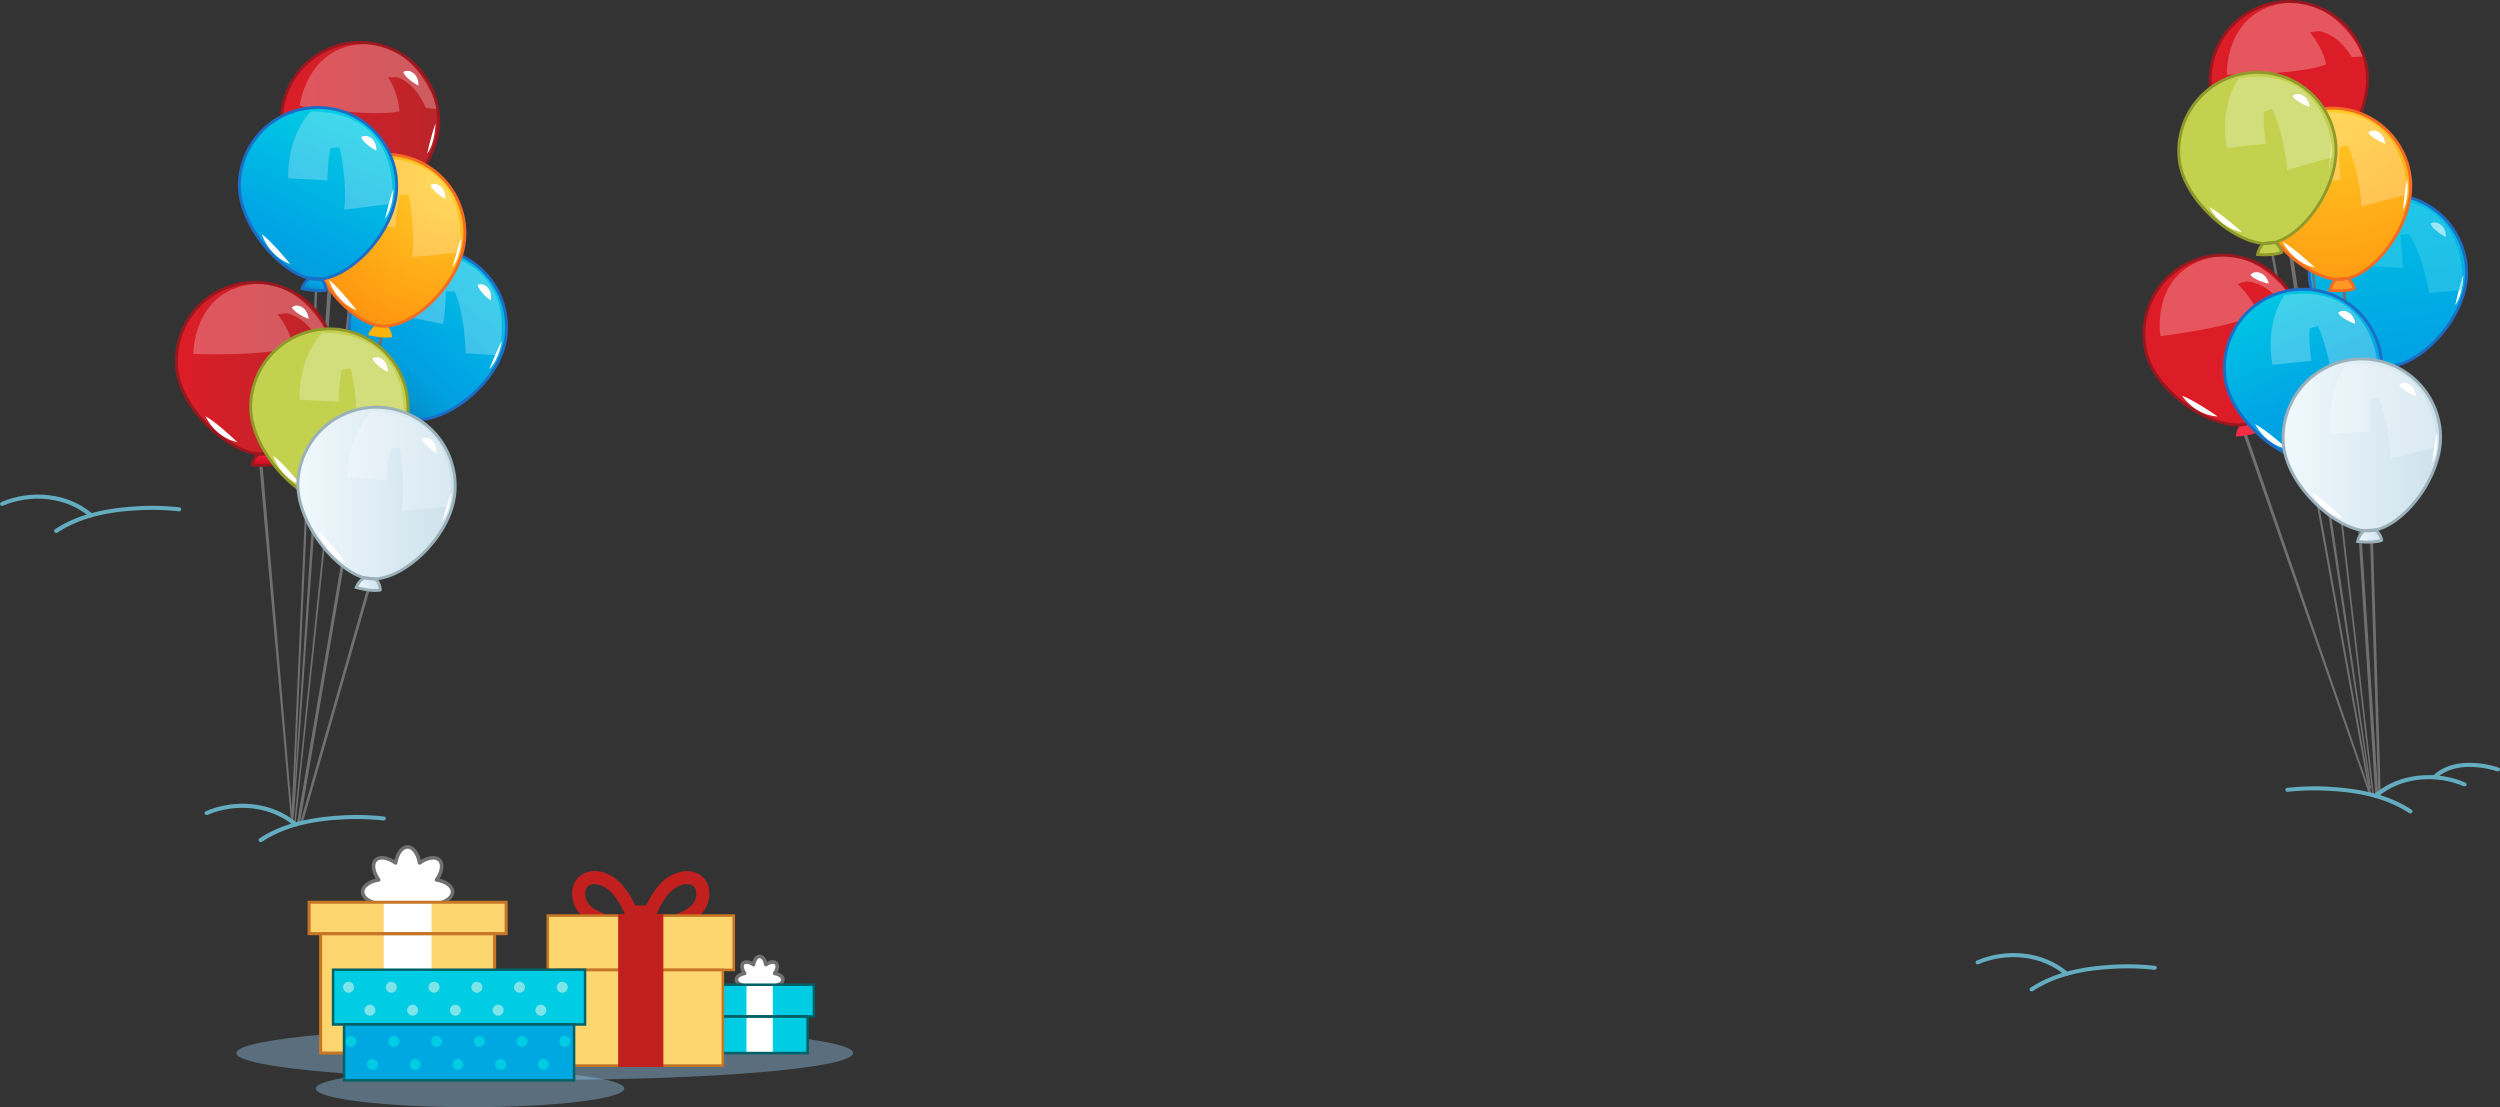 <svg xmlns="http://www.w3.org/2000/svg" xmlns:xlink="http://www.w3.org/1999/xlink" width="1712.229" height="758.303" viewBox="0 0 1712.229 758.303">
  <rect x="0" y="0" width="1712.229" height="758.303" fill="#333333" stroke="none"/>
  <defs>
    <linearGradient id="linear-gradient" x1="0.933" y1="-0.051" x2="-0.092" y2="1.157" gradientUnits="objectBoundingBox">
      <stop offset="0" stop-color="#00cce4"/>
      <stop offset="0.48" stop-color="#00a4e4"/>
      <stop offset="0.56" stop-color="#01a0e0"/>
      <stop offset="0.65" stop-color="#0396d3"/>
      <stop offset="0.74" stop-color="#0783be"/>
      <stop offset="0.83" stop-color="#0c6aa1"/>
      <stop offset="0.92" stop-color="#124a7c"/>
      <stop offset="1" stop-color="#192956"/>
    </linearGradient>
    <linearGradient id="linear-gradient-2" x1="-70.493" y1="34.595" x2="-69.473" y2="34.595" gradientUnits="objectBoundingBox">
      <stop offset="0.01" stop-color="#6d8cff"/>
      <stop offset="0.99" stop-color="#9552f7"/>
    </linearGradient>
    <linearGradient id="linear-gradient-3" y1="0.5" x2="1" y2="0.5" gradientUnits="objectBoundingBox">
      <stop offset="0" stop-color="#dc1d28"/>
      <stop offset="1" stop-color="#ba2529"/>
    </linearGradient>
    <linearGradient id="linear-gradient-4" x1="-20.033" y1="12.822" x2="-20.033" y2="11.859" gradientUnits="objectBoundingBox">
      <stop offset="0" stop-color="#d80e27"/>
      <stop offset="0.99" stop-color="#f12e44"/>
    </linearGradient>
    <linearGradient id="linear-gradient-5" x1="0" y1="0.5" x2="1" y2="0.5" xlink:href="#linear-gradient-3"/>
    <linearGradient id="linear-gradient-6" x1="23.913" y1="0.696" x2="23.913" y2="-0.268" xlink:href="#linear-gradient-4"/>
    <radialGradient id="radial-gradient" cx="0.865" cy="0.143" r="1.809" gradientTransform="translate(-0.046) scale(1.092 1)" gradientUnits="objectBoundingBox">
      <stop offset="0.01" stop-color="#ffcf25"/>
      <stop offset="0.89" stop-color="#ff6b00"/>
    </radialGradient>
    <linearGradient id="linear-gradient-7" x1="-27.84" y1="15.107" x2="-26.834" y2="15.107" gradientUnits="objectBoundingBox">
      <stop offset="0" stop-color="#ff9827"/>
      <stop offset="1" stop-color="#ffb309"/>
    </linearGradient>
    <linearGradient id="linear-gradient-8" x1="0.669" y1="0.05" x2="0.048" y2="1.542" xlink:href="#linear-gradient"/>
    <linearGradient id="linear-gradient-9" x1="1.069" y1="-0.91" x2="0.284" y2="1.518" xlink:href="#linear-gradient"/>
    <linearGradient id="linear-gradient-10" x1="-19.9" y1="12.433" x2="-18.895" y2="12.433" xlink:href="#linear-gradient-2"/>
    <linearGradient id="linear-gradient-11" y1="0.5" x2="1" y2="0.5" gradientUnits="objectBoundingBox">
      <stop offset="0" stop-color="#f1f9fd"/>
      <stop offset="1" stop-color="#cde1ec"/>
    </linearGradient>
    <linearGradient id="linear-gradient-12" x1="0" y1="0.5" x2="1.001" y2="0.5" xlink:href="#linear-gradient-11"/>
    <linearGradient id="linear-gradient-13" x1="0.377" y1="-0.372" x2="0.774" y2="2.279" xlink:href="#linear-gradient"/>
    <linearGradient id="linear-gradient-14" x1="-12.769" y1="-16.618" x2="-11.765" y2="-16.618" xlink:href="#linear-gradient-2"/>
    <linearGradient id="linear-gradient-15" x1="1.931" y1="0.287" x2="2.932" y2="0.287" xlink:href="#linear-gradient-3"/>
    <linearGradient id="linear-gradient-16" x1="40.949" y1="-5.67" x2="40.949" y2="-6.612" xlink:href="#linear-gradient-4"/>
    <linearGradient id="linear-gradient-17" x1="1.882" y1="0.272" x2="2.882" y2="0.272" xlink:href="#linear-gradient-3"/>
    <linearGradient id="linear-gradient-18" x1="85.274" y1="12.119" x2="85.274" y2="11.295" xlink:href="#linear-gradient-4"/>
    <radialGradient id="radial-gradient-2" cx="0.45" cy="-0.074" r="2.386" gradientTransform="translate(-0.044) scale(1.089 1)" xlink:href="#radial-gradient"/>
    <linearGradient id="linear-gradient-19" x1="32.116" y1="-8.427" x2="33.119" y2="-8.427" xlink:href="#linear-gradient-7"/>
    <linearGradient id="linear-gradient-20" x1="0.279" y1="-0.09" x2="0.88" y2="1.391" xlink:href="#linear-gradient"/>
    <linearGradient id="linear-gradient-21" x1="39.21" y1="-6.149" x2="40.216" y2="-6.149" xlink:href="#linear-gradient-2"/>
    <linearGradient id="linear-gradient-22" x1="0" y1="0.5" x2="1" y2="0.5" xlink:href="#linear-gradient-11"/>
    <linearGradient id="linear-gradient-23" x1="0" y1="0.5" x2="1.002" y2="0.5" xlink:href="#linear-gradient-11"/>
  </defs>
  <g id="Group_1244" data-name="Group 1244" transform="translate(-44.157 -884.967)">
    <g id="Layer_3" data-name="Layer 3" transform="translate(44.161 1223.695)">
      <path id="Path_1280" data-name="Path 1280" d="M122.6,10.19a168,168,0,0,0-29.67-.62c-18.75,1-38.36,4.84-54.23,15.36-.09.06-.46,0-.34-.09,15.74-10.43,35-14.15,53.53-15.37a166.152,166.152,0,0,1,30.82.57C122.98,10.04,122.77,10.2,122.6,10.19Z" fill="none" stroke="#64acbf" stroke-linecap="round" stroke-linejoin="round" stroke-width="2.61"/>
      <path id="Path_1281" data-name="Path 1281" d="M62.19,14.32C45.74.07,21-1.89,1.56,6.43c-.16.06-.39,0-.14-.12,19.64-8.4,44.51-6.52,61.13,7.87.07.07-.27.21-.36.14Z" fill="none" stroke="#64acbf" stroke-linecap="round" stroke-linejoin="round" stroke-width="2.61"/>
    </g>
    <g id="Gift_Box" data-name="Gift Box" transform="translate(206 1463.74)">
      <g id="Layer_3-2" data-name="Layer 3">
        <path id="Path_2775" data-name="Path 2775" d="M265.71,166.77c0,7-47.29,12.76-105.64,12.76S54.43,173.82,54.43,166.77,101.73,154,160.07,154,265.71,159.72,265.71,166.77Z" fill="#93c5eb" opacity="0.4"/>
        <ellipse id="Ellipse_273" data-name="Ellipse 273" cx="211.22" cy="18.34" rx="211.22" ry="18.34" transform="translate(0 124.13)" fill="#93c5eb" opacity="0.4"/>
        <path id="Path_2776" data-name="Path 2776" d="M342.49,92.17c0-2,2.4-3.7,5.7-4.25-1.95-2.71-2.45-5.61-1-7s4.32-.92,7,1c.55-3.3,2.24-5.7,4.25-5.7s3.7,2.4,4.24,5.7c2.72-2,5.62-2.45,7-1s.91,4.32-1,7c3.29.55,5.7,2.24,5.7,4.25s-2.41,3.7-5.7,4.25c1.94,2.71,2.45,5.61,1,7s-4.32.92-7-1c-.54,3.3-2.23,5.7-4.24,5.7s-3.7-2.4-4.25-5.7c-2.71,2-5.61,2.45-7,1s-.92-4.32,1-7C344.89,95.87,342.49,94.18,342.49,92.17Z" fill="#fff" stroke="#707070" stroke-linecap="round" stroke-linejoin="round" stroke-width="2.46"/>
        <path id="Path_2777" data-name="Path 2777" d="M86.51,32.05c0-3.88,4.65-7.15,11-8.2-3.76-5.25-4.73-10.85-2-13.59s8.34-1.77,13.59,2c1.05-6.37,4.32-11,8.2-11s7.16,4.65,8.21,11c5.24-3.76,10.84-4.74,13.59-2s1.77,8.34-2,13.59c6.37,1,11,4.32,11,8.2s-4.64,7.15-11,8.21c3.76,5.24,4.73,10.84,2,13.59s-8.35,1.77-13.59-2c-1.05,6.37-4.33,11-8.21,11s-7.15-4.64-8.2-11c-5.25,3.76-10.85,4.73-13.59,2s-1.77-8.35,2-13.59C91.16,39.2,86.51,35.93,86.51,32.05Z" fill="#fff" stroke="#707070" stroke-linecap="round" stroke-linejoin="round" stroke-width="2.46"/>
        <rect id="Rectangle_2754" data-name="Rectangle 2754" width="74.33" height="21.73" transform="translate(395.6 117.4) rotate(180)" fill="#00cce4"/>
        <rect id="Rectangle_2755" data-name="Rectangle 2755" width="65.64" height="25.08" transform="translate(391.26 142.47) rotate(180)" fill="#00cce4"/>
        <rect id="Rectangle_2756" data-name="Rectangle 2756" width="18.06" height="46.8" transform="translate(367.47 142.48) rotate(180)" fill="#fff"/>
        <rect id="Rectangle_2757" data-name="Rectangle 2757" width="74.33" height="21.73" transform="translate(395.6 117.4) rotate(180)" fill="none" stroke="#006166" stroke-miterlimit="10" stroke-width="1.72"/>
        <rect id="Rectangle_2758" data-name="Rectangle 2758" width="65.64" height="25.08" transform="translate(391.26 142.47) rotate(180)" fill="none" stroke="#006166" stroke-miterlimit="10" stroke-width="1.72"/>
        <path id="Path_2778" data-name="Path 2778" d="M235.24,46.91c4.81,5.34,11.54,7.7,17.47,9.78l2.29.8a130.7,130.7,0,0,0,17.22,4.95l1.68-7.9,3.1-1.49,3.1,1.49,1.68,7.9A130.4,130.4,0,0,0,299,57.49l2.28-.8c5.94-2.08,12.67-4.44,17.48-9.78,4.43-4.93,6.29-12.29,4.64-18.32a14.23,14.23,0,0,0-9.83-10c-8.74-2.71-18.41,2.5-23.71,8.48a62.861,62.861,0,0,0-9.12,14.3h-7.49A63.372,63.372,0,0,0,264.14,27c-5.3-6-15-11.19-23.71-8.48a14.23,14.23,0,0,0-9.83,10.05A20.448,20.448,0,0,0,235.24,46.91Zm50.2,5.48.48-1C289,44.54,292,38.12,296.57,32.94a19.56,19.56,0,0,1,9.89-6,9,9,0,0,1,4.48.1A5.3,5.3,0,0,1,314.8,31a11.46,11.46,0,0,1-2.67,10c-3.27,3.64-8.61,5.51-13.78,7.32l-2.36.84Q290.71,51,285.44,52.39ZM239.22,31a5.3,5.3,0,0,1,3.85-3.88,9,9,0,0,1,4.48-.1,19.55,19.55,0,0,1,9.9,6c4.58,5.18,7.53,11.6,10.64,18.41l.48,1c-3.5-.93-7-2-10.54-3.3l-2.36-.84c-5.17-1.81-10.51-3.68-13.79-7.32A11.48,11.48,0,0,1,239.22,31Z" fill="#c21f1f"/>
        <rect id="Rectangle_2759" data-name="Rectangle 2759" width="127.35" height="37.22" transform="translate(340.69 85.5) rotate(180)" fill="#fdd670"/>
        <rect id="Rectangle_2760" data-name="Rectangle 2760" width="112.46" height="65.52" transform="translate(333.24 151.01) rotate(180)" fill="#fdd670"/>
        <rect id="Rectangle_2761" data-name="Rectangle 2761" width="112.46" height="65.52" transform="translate(333.24 151.01) rotate(180)" fill="none" stroke="#c67626" stroke-miterlimit="10" stroke-width="1.78"/>
        <rect id="Rectangle_2762" data-name="Rectangle 2762" width="127.35" height="37.22" transform="translate(340.69 85.5) rotate(180)" fill="none" stroke="#c67626" stroke-miterlimit="10" stroke-width="1.78"/>
        <rect id="Rectangle_2763" data-name="Rectangle 2763" width="30.94" height="104.82" transform="translate(292.48 152.04) rotate(180)" fill="#c21f1f"/>
        <rect id="Rectangle_2764" data-name="Rectangle 2764" width="134.94" height="21.53" transform="translate(184.81 60.69) rotate(180)" fill="#fdd670"/>
        <rect id="Rectangle_2765" data-name="Rectangle 2765" width="119.16" height="81.78" transform="translate(176.92 142.48) rotate(180)" fill="#fdd670"/>
        <rect id="Rectangle_2766" data-name="Rectangle 2766" width="32.78" height="103.32" transform="translate(133.73 142.47) rotate(180)" fill="#fff"/>
        <rect id="Rectangle_2767" data-name="Rectangle 2767" width="119.16" height="81.78" transform="translate(176.92 142.48) rotate(180)" fill="none" stroke="#c67626" stroke-miterlimit="10" stroke-width="2.1"/>
        <rect id="Rectangle_2768" data-name="Rectangle 2768" width="134.94" height="21.53" transform="translate(184.81 60.69) rotate(180)" fill="none" stroke="#c67626" stroke-miterlimit="10" stroke-width="2.1"/>
        <rect id="Rectangle_2769" data-name="Rectangle 2769" width="172.56" height="37.51" transform="translate(238.84 122.88) rotate(180)" fill="#00cce4"/>
        <rect id="Rectangle_2770" data-name="Rectangle 2770" width="172.56" height="37.51" transform="translate(238.84 122.88) rotate(180)" fill="none" stroke="#006166" stroke-miterlimit="10" stroke-width="1.72"/>
        <rect id="Rectangle_2771" data-name="Rectangle 2771" width="157.56" height="38.26" transform="translate(231.34 161.14) rotate(180)" fill="#00a8e2"/>
        <rect id="Rectangle_2772" data-name="Rectangle 2772" width="157.56" height="38.26" transform="translate(231.34 161.14) rotate(180)" fill="none" stroke="#006166" stroke-miterlimit="10" stroke-width="1.72"/>
        <path id="Path_2779" data-name="Path 2779" d="M219.5,97.38a3.75,3.75,0,1,0,3.75-3.75,3.75,3.75,0,0,0-3.75,3.75Z" fill="#7de4ea"/>
        <path id="Path_2780" data-name="Path 2780" d="M190.22,97.38a3.75,3.75,0,1,0,1.109-2.662,3.75,3.75,0,0,0-1.109,2.662Z" fill="#7de4ea"/>
        <path id="Path_2781" data-name="Path 2781" d="M161,97.38a3.75,3.75,0,1,0,3.75-3.75A3.75,3.75,0,0,0,161,97.38Z" fill="#7de4ea"/>
        <path id="Path_2782" data-name="Path 2782" d="M131.67,97.38a3.75,3.75,0,1,0,3.75-3.75A3.75,3.75,0,0,0,131.67,97.38Z" fill="#7de4ea"/>
        <path id="Path_2783" data-name="Path 2783" d="M102.4,97.38a3.75,3.75,0,1,0,3.75-3.75,3.75,3.75,0,0,0-3.75,3.75Z" fill="#7de4ea"/>
        <path id="Path_2784" data-name="Path 2784" d="M73.12,97.38a3.75,3.75,0,1,0,3.75-3.75,3.75,3.75,0,0,0-3.75,3.75Z" fill="#7de4ea"/>
        <path id="Path_2785" data-name="Path 2785" d="M204.86,113.13a3.75,3.75,0,1,0,3.75-3.75,3.75,3.75,0,0,0-3.75,3.75Z" fill="#7de4ea"/>
        <path id="Path_2786" data-name="Path 2786" d="M175.59,113.13a3.75,3.75,0,1,0,3.75-3.75,3.75,3.75,0,0,0-3.75,3.75Z" fill="#7de4ea"/>
        <path id="Path_2787" data-name="Path 2787" d="M146.31,113.13a3.75,3.75,0,1,0,3.75-3.75,3.75,3.75,0,0,0-3.75,3.75Z" fill="#7de4ea"/>
        <path id="Path_2788" data-name="Path 2788" d="M117,113.13a3.74,3.74,0,1,0,1.1-2.655A3.75,3.75,0,0,0,117,113.13Z" fill="#7de4ea"/>
        <path id="Path_2789" data-name="Path 2789" d="M87.76,113.13a3.75,3.75,0,1,0,3.75-3.75,3.75,3.75,0,0,0-3.75,3.75Z" fill="#7de4ea"/>
        <path id="Path_2790" data-name="Path 2790" d="M221.23,134.51a3.75,3.75,0,1,0,3.75-3.75,3.75,3.75,0,0,0-3.75,3.75Z" fill="#00cce4"/>
        <path id="Path_2791" data-name="Path 2791" d="M192,134.51a3.74,3.74,0,1,0,1.1-2.655A3.75,3.75,0,0,0,192,134.51Z" fill="#00cce4"/>
        <path id="Path_2792" data-name="Path 2792" d="M162.68,134.51a3.75,3.75,0,1,0,3.75-3.75,3.75,3.75,0,0,0-3.75,3.75Z" fill="#00cce4"/>
        <path id="Path_2793" data-name="Path 2793" d="M133.41,134.51a3.74,3.74,0,1,0,1.1-2.655A3.75,3.75,0,0,0,133.41,134.51Z" fill="#00cce4"/>
        <path id="Path_2794" data-name="Path 2794" d="M104.13,134.51a3.75,3.75,0,1,0,3.75-3.75,3.75,3.75,0,0,0-3.75,3.75Z" fill="#00cce4"/>
        <path id="Path_2795" data-name="Path 2795" d="M74.86,134.51a3.74,3.74,0,1,0,1.1-2.655,3.75,3.75,0,0,0-1.1,2.655Z" fill="#00cce4"/>
        <path id="Path_2796" data-name="Path 2796" d="M206.59,150.26a3.75,3.75,0,1,0,3.75-3.75A3.75,3.75,0,0,0,206.59,150.26Z" fill="#00cce4"/>
        <path id="Path_2797" data-name="Path 2797" d="M177.32,150.26a3.75,3.75,0,1,0,3.75-3.75,3.75,3.75,0,0,0-3.75,3.75Z" fill="#00cce4"/>
        <path id="Path_2798" data-name="Path 2798" d="M148,150.26a3.75,3.75,0,1,0,3.75-3.75A3.75,3.75,0,0,0,148,150.26Z" fill="#00cce4"/>
        <path id="Path_2799" data-name="Path 2799" d="M118.77,150.26a3.75,3.75,0,1,0,3.75-3.75,3.75,3.75,0,0,0-3.75,3.75Z" fill="#00cce4"/>
        <path id="Path_2800" data-name="Path 2800" d="M89.49,150.26a3.75,3.75,0,1,0,3.75-3.75A3.75,3.75,0,0,0,89.49,150.26Z" fill="#00cce4"/>
      </g>
    </g>
    <g id="Balloon" transform="translate(-24.919 5)">
      <g id="Balloon_Left" transform="translate(188.915 908.007)">
        <g id="Layer_2" data-name="Layer 2">
          <g id="Layer_3-3" data-name="Layer 3">
            <path id="Path_1282" data-name="Path 1282" d="M226,206.67c-2.87,14.19-12.91,27.92-25,37.79-12.77,10.45-27.79,16.56-39,14.28-20.84-4.23-47.61-44.32-41.69-73.49A53.919,53.919,0,1,1,226,206.67Z" fill-rule="evenodd" fill="url(#linear-gradient)"/>
            <path id="Path_1283" data-name="Path 1283" d="M152.11,263.63a14.75,14.75,0,0,1,6.09-6l7.89,1.6s2.69,3.83,2.18,7.92C168.27,267.12,163.22,268,152.11,263.63Z" fill-rule="evenodd" fill="url(#linear-gradient-2)"/>
            <path id="Path_1284" data-name="Path 1284" d="M207.75,166.9c-1.41.53,2.68,6.7,8.51,10.82,0,0,1.56-6.27-3.31-9.92a5.64,5.64,0,0,0-5.2-.9Z" fill="#fff" fill-rule="evenodd"/>
            <path id="Path_1285" data-name="Path 1285" d="M215.32,224.73s4.9-12.47,8.66-19.49C224,205.24,222,218.42,215.32,224.73Z" fill="#fff" fill-rule="evenodd"/>
            <path id="Path_1286" data-name="Path 1286" d="M130.32,222.84s2,15.38,16.22,23.07C146.54,245.91,136.76,229.34,130.32,222.84Z" fill="#fff" fill-rule="evenodd"/>
            <path id="Path_1287" data-name="Path 1287" d="M175.94,144.53s-18.2,12.49-22.17,43.12L183.68,194a160.065,160.065,0,0,0,1.87-22.51l5.95.08s6.86,13.57,7.55,42.37l22.13,1.36C223.36,209.9,236.7,153.86,175.94,144.53Z" fill="#fff" fill-rule="evenodd" opacity="0.25"/>
            <path id="Path_1288" data-name="Path 1288" d="M226,206.67c-2.87,14.19-12.91,27.92-25,37.79-12.77,10.45-27.79,16.56-39,14.28-20.84-4.23-47.61-44.32-41.69-73.49A53.919,53.919,0,1,1,226,206.67Z" fill="none" stroke="#1c6dc6" stroke-miterlimit="10" stroke-width="2" fill-rule="evenodd"/>
            <path id="Path_1289" data-name="Path 1289" d="M133.49,368.38,85.52,536.28l1.73.09,48.24-167.98Z" fill="#707070" fill-rule="evenodd"/>
            <path id="Path_1290" data-name="Path 1290" d="M57.12,282.89l22.5,253.08,1.22.06L59.36,283.01Z" fill="#707070" fill-rule="evenodd"/>
            <path id="Path_1291" data-name="Path 1291" d="M108.63,108.25,80.59,531.04l.85.04,30.09-422.67Z" fill="#707070" fill-rule="evenodd"/>
            <path id="Path_1292" data-name="Path 1292" d="M141.49,194.85,83.48,536.17l2.04.11,58.04-341.32Z" fill="#707070" fill-rule="evenodd"/>
            <path id="Path_1293" data-name="Path 1293" d="M96.12,163.21,79.62,535.97l1.22.06,16.99-372.8Z" fill="#707070" fill-rule="evenodd"/>
            <path id="Path_1294" data-name="Path 1294" d="M124.39,125.79,81.54,536.07l1.03.05L125.9,125.87Z" fill="#707070" fill-rule="evenodd"/>
            <path id="Path_1295" data-name="Path 1295" d="M180.58,57.77c-1.59,29.72-33.46,62-55.66,60.86-21.24-1.13-53.58-36.86-52-66.59a53.908,53.908,0,1,1,107.664,5.73Z" fill-rule="evenodd" fill="url(#linear-gradient-3)"/>
            <path id="Path_1296" data-name="Path 1296" d="M115.84,124.92a14.72,14.72,0,0,1,5.14-6.86l8,.43s3.22,3.39,3.32,7.52C132.34,126,127.47,127.59,115.84,124.92Z" fill-rule="evenodd" fill="url(#linear-gradient-4)"/>
            <path id="Path_1297" data-name="Path 1297" d="M85.41,44.52S89.93,5.11,126.82,2.33C166.62-.68,180,46.76,180,46.76l-8.23-.83S165.52,29,152.05,24.82H146s7.08,10.57,7.68,23.34C153.68,48.15,140.06,52.84,85.41,44.52Z" fill="#fff" fill-rule="evenodd" opacity="0.25"/>
            <path id="Path_1298" data-name="Path 1298" d="M156.71,21.09c-1.31.72,3.63,6.22,10,9.44,0,0,.63-6.42-4.73-9.32A5.62,5.62,0,0,0,156.71,21.09Z" fill="#fff" fill-rule="evenodd"/>
            <path id="Path_1299" data-name="Path 1299" d="M172.67,77.18s3-13.05,5.71-20.55C178.38,56.63,178.34,70,172.67,77.18Z" fill="#fff" fill-rule="evenodd"/>
            <path id="Path_1300" data-name="Path 1300" d="M180.58,57.77c-1.59,29.72-33.46,62-55.66,60.86-21.24-1.13-53.58-36.86-52-66.59a53.908,53.908,0,1,1,107.664,5.73Z" fill="none" stroke="#99171e" stroke-miterlimit="10" stroke-width="2" fill-rule="evenodd"/>
            <path id="Path_1301" data-name="Path 1301" d="M88.31,87.76s4.2,14.93,19.43,20.44C107.74,108.2,95.63,93.24,88.31,87.76Z" fill="#fff" fill-rule="evenodd"/>
            <path id="Path_1302" data-name="Path 1302" d="M108.66,215.59c2.17,29.69-25.39,65.76-47.56,67.38-21.21,1.55-57.79-29.84-59.95-59.53a53.9,53.9,0,1,1,107.512-7.85Z" fill-rule="evenodd" fill="url(#linear-gradient-5)"/>
            <path id="Path_1303" data-name="Path 1303" d="M52.88,290.35a14.79,14.79,0,0,1,4.24-7.46l8-.58s3.62,3,4.24,7C69.39,289.35,64.75,291.53,52.88,290.35Z" fill-rule="evenodd" fill="url(#linear-gradient-6)"/>
            <path id="Path_1304" data-name="Path 1304" d="M52.88,290.35a14.79,14.79,0,0,1,4.24-7.46l8-.58s3.62,3,4.24,7C69.39,289.35,64.75,291.53,52.88,290.35Z" fill="none" stroke="#99171e" stroke-miterlimit="10" stroke-width="2" fill-rule="evenodd"/>
            <path id="Path_1305" data-name="Path 1305" d="M12.59,214.41s-.47-39.66,35.78-47.06c39.11-8,58.38,37.39,58.38,37.39l-8.27.21s-8.36-16-22.25-18.46l-6,.75s8.36,9.6,10.55,22.19C80.77,209.43,67.84,215.79,12.59,214.41Z" fill="#fff" fill-rule="evenodd" opacity="0.25"/>
            <path id="Path_1306" data-name="Path 1306" d="M80.38,182.2c-1.21.88,4.38,5.72,11.11,8.11,0,0-.19-6.45-5.87-8.65a5.62,5.62,0,0,0-5.24.54Z" fill="#fff" fill-rule="evenodd"/>
            <path id="Path_1307" data-name="Path 1307" d="M108.66,215.59c2.17,29.69-25.39,65.76-47.56,67.38-21.21,1.55-57.79-29.84-59.95-59.53a53.9,53.9,0,1,1,107.512-7.85Z" fill="none" stroke="#99171e" stroke-miterlimit="10" stroke-width="2" fill-rule="evenodd"/>
            <path id="Path_1308" data-name="Path 1308" d="M103.26,235.84s1.35-13.33,3.08-21.1C106.34,214.74,108,228,103.26,235.84Z" fill="#fff" fill-rule="evenodd"/>
            <path id="Path_1309" data-name="Path 1309" d="M20.9,257s6,14.27,21.84,17.83C42.74,274.78,28.85,261.46,20.9,257Z" fill="#fff" fill-rule="evenodd"/>
            <path id="Path_1310" data-name="Path 1310" d="M198.41,135.66c-1.12,14.91-9.9,30.3-21.17,41.72s-24.76,18.75-35.8,17.92c-21.22-1.6-52.76-38-50.54-67.71a53.908,53.908,0,1,1,107.514,8.07Z" fill-rule="evenodd" fill="url(#radial-gradient)"/>
            <path id="Path_1311" data-name="Path 1311" d="M132.22,201.39a14.73,14.73,0,0,1,5.29-6.75l8,.6s3.15,3.47,3.16,7.59C148.7,202.83,143.79,204.31,132.22,201.39Z" fill-rule="evenodd" fill="url(#linear-gradient-7)"/>
            <path id="Path_1312" data-name="Path 1312" d="M175.35,98.47c-1.33.69,3.5,6.3,9.79,9.66,0,0,.77-6.41-4.52-9.43A5.65,5.65,0,0,0,175.35,98.47Z" fill="#fff" fill-rule="evenodd"/>
            <path id="Path_1313" data-name="Path 1313" d="M190.08,154.9s3.3-13,6.16-20.43C196.24,134.47,195.9,147.81,190.08,154.9Z" fill="#fff" fill-rule="evenodd"/>
            <path id="Path_1314" data-name="Path 1314" d="M105.51,163.64s3.87,15,19,20.86C124.49,184.5,112.71,169.28,105.51,163.64Z" fill="#fff" fill-rule="evenodd"/>
            <path id="Path_1315" data-name="Path 1315" d="M141,80.24s-16.5,14.66-16.61,45.55l26.85,2s.07-12,2.67-22l5.91-.66s5.12,20.63,2.52,42.95l32.39-3.27C196.2,139.18,202.44,81.91,141,80.24Z" fill="#fff" fill-rule="evenodd" opacity="0.25"/>
            <path id="Path_1316" data-name="Path 1316" d="M198.41,135.66c-1.12,14.91-9.9,30.3-21.17,41.72s-24.76,18.75-35.8,17.92c-21.22-1.6-52.76-38-50.54-67.71a53.908,53.908,0,1,1,107.514,8.07Z" fill="none" stroke="#f36c21" stroke-miterlimit="10" stroke-width="2" fill-rule="evenodd"/>
            <path id="Path_1317" data-name="Path 1317" d="M151.77,102.34c-1.58,29.73-33.45,62-55.65,60.87-21.24-1.13-53.58-36.86-52-66.59a53.9,53.9,0,0,1,107.65,5.72Z" fill-rule="evenodd" fill="url(#linear-gradient-8)"/>
            <path id="Path_1318" data-name="Path 1318" d="M87,169.5a14.78,14.78,0,0,1,5.15-6.86l8,.43s3.22,3.39,3.32,7.51C103.54,170.58,98.67,172.17,87,169.5Z" fill-rule="evenodd" fill="url(#linear-gradient-9)"/>
            <path id="Path_1319" data-name="Path 1319" d="M87,169.5a14.78,14.78,0,0,1,5.15-6.86l8,.43s3.22,3.39,3.32,7.51C103.54,170.58,98.67,172.17,87,169.5Z" fill="none" stroke="#1c6dc6" stroke-miterlimit="10" stroke-width="2" fill-rule="evenodd"/>
            <path id="Path_1320" data-name="Path 1320" d="M127.91,65.66c-1.32.73,3.63,6.23,10,9.45,0,0,.63-6.42-4.73-9.32a5.63,5.63,0,0,0-5.27-.13Z" fill="#fff" fill-rule="evenodd"/>
            <path id="Path_1321" data-name="Path 1321" d="M143.87,121.76s3-13.05,5.71-20.55C149.58,101.21,149.53,114.54,143.87,121.76Z" fill="#fff" fill-rule="evenodd"/>
            <path id="Path_1322" data-name="Path 1322" d="M59.51,132.34s4.19,14.93,19.42,20.44C78.93,152.78,66.82,137.82,59.51,132.34Z" fill="#fff" fill-rule="evenodd"/>
            <path id="Path_1323" data-name="Path 1323" d="M93.16,48.19S77,63.21,77.55,94.1l26.88,1.42s-.19-12,2.19-22.07l5.9-.8s5.57,20.51,3.45,42.89l32.31-4C149.64,105.91,154.63,48.52,93.16,48.19Z" fill="#fff" fill-rule="evenodd" opacity="0.25"/>
            <path id="Path_1324" data-name="Path 1324" d="M151.77,102.34c-1.58,29.73-33.45,62-55.65,60.87-21.24-1.13-53.58-36.86-52-66.59a53.9,53.9,0,0,1,107.65,5.72Z" fill="none" stroke="#1c6dc6" stroke-miterlimit="10" stroke-width="2" fill-rule="evenodd"/>
            <path id="Path_1325" data-name="Path 1325" d="M159.54,254c-1.59,29.73-33.46,62-55.66,60.87-21.24-1.13-53.58-36.87-52-66.6A53.906,53.906,0,0,1,159.54,254Z" fill="#c3d14f" fill-rule="evenodd"/>
            <path id="Path_1326" data-name="Path 1326" d="M94.8,321.12a14.72,14.72,0,0,1,5.14-6.87l8,.43s3.22,3.4,3.32,7.52C111.3,322.2,106.43,323.78,94.8,321.12Z" fill-rule="evenodd" fill="url(#linear-gradient-10)"/>
            <path id="Path_1327" data-name="Path 1327" d="M135.67,217.28c-1.31.73,3.64,6.23,10,9.45,0,0,.62-6.43-4.74-9.33a5.62,5.62,0,0,0-5.26-.12Z" fill="#fff" fill-rule="evenodd"/>
            <path id="Path_1328" data-name="Path 1328" d="M151.63,273.37s3-13.05,5.71-20.55C157.34,252.82,157.3,266.16,151.63,273.37Z" fill="#fff" fill-rule="evenodd"/>
            <path id="Path_1329" data-name="Path 1329" d="M67.27,284s4.2,14.92,19.43,20.44C86.7,304.4,74.59,289.44,67.27,284Z" fill="#fff" fill-rule="evenodd"/>
            <path id="Path_1330" data-name="Path 1330" d="M100.93,199.8s-16.18,15-15.61,45.91l26.87,1.43s-.18-12,2.19-22.08l5.9-.79s5.57,20.51,3.46,42.89l32.31-4C157.41,257.53,162.4,200.13,100.93,199.8Z" fill="#fff" fill-rule="evenodd" opacity="0.25"/>
            <path id="Path_1331" data-name="Path 1331" d="M159.54,254c-1.59,29.73-33.46,62-55.66,60.87-21.24-1.13-53.58-36.87-52-66.6A53.906,53.906,0,0,1,159.54,254Z" fill="none" stroke="#91992c" stroke-miterlimit="10" stroke-width="2" fill-rule="evenodd"/>
            <path id="Path_1332" data-name="Path 1332" d="M191.67,309.92c-2.84,29.64-36,60.58-58.18,58.46-21.17-2-52-39.1-49.13-68.73a53.9,53.9,0,1,1,107.31,10.27Z" fill-rule="evenodd" fill="url(#linear-gradient-11)"/>
            <path id="Path_1333" data-name="Path 1333" d="M124.15,374.28a14.69,14.69,0,0,1,5.43-6.64l8,.77s3.08,3.53,3,7.65C140.59,376.06,135.66,377.44,124.15,374.28Z" fill-rule="evenodd" fill="url(#linear-gradient-12)"/>
            <path id="Path_1334" data-name="Path 1334" d="M124.15,374.28a14.69,14.69,0,0,1,5.43-6.64l8,.77s3.08,3.53,3,7.65C140.59,376.06,135.66,377.44,124.15,374.28Z" fill="none" stroke="#9bb1ba" stroke-miterlimit="10" stroke-width="2" fill-rule="evenodd"/>
            <path id="Path_1335" data-name="Path 1335" d="M169.38,272.27c-1.34.67,3.37,6.37,9.6,9.86,0,0,.89-6.39-4.34-9.52a5.64,5.64,0,0,0-5.26-.34Z" fill="#fff" fill-rule="evenodd"/>
            <path id="Path_1336" data-name="Path 1336" d="M183,329s3.57-12.92,6.58-20.3C189.53,308.69,188.92,322,183,329Z" fill="#fff" fill-rule="evenodd"/>
            <path id="Path_1337" data-name="Path 1337" d="M98.22,336s3.56,15.09,18.54,21.24C116.76,357.23,105.3,341.77,98.22,336Z" fill="#fff" fill-rule="evenodd"/>
            <path id="Path_1338" data-name="Path 1338" d="M135.41,253.33s-16.8,14.33-17.54,45.21l26.79,2.57s.32-12,3.12-22l5.93-.55s4.7,20.73,1.64,43L187.8,319C189.39,313.4,196.81,256.27,135.41,253.33Z" fill="#fff" fill-rule="evenodd" opacity="0.25"/>
            <path id="Path_1339" data-name="Path 1339" d="M191.67,309.92c-2.84,29.64-36,60.58-58.18,58.46-21.17-2-52-39.1-49.13-68.73a53.9,53.9,0,1,1,107.31,10.27Z" fill="none" stroke="#9bb1ba" stroke-miterlimit="10" stroke-width="2" fill-rule="evenodd"/>
            <path id="Path_1340" data-name="Path 1340" d="M142.84,532.61a169,169,0,0,0-29.67-.62c-18.75,1-38.36,4.84-54.24,15.37-.08,0-.45,0-.33-.1,15.73-10.43,35-14.14,53.53-15.37a166.171,166.171,0,0,1,30.82.57c.27,0,.05.17-.11.15Z" fill="none" stroke="#64acbf" stroke-linecap="round" stroke-linejoin="round" stroke-width="2.61"/>
            <path id="Path_1341" data-name="Path 1341" d="M82.42,536.74C66,522.5,41.25,520.53,21.79,528.85c-.15.07-.38,0-.14-.12,19.64-8.39,44.52-6.51,61.13,7.87C82.86,536.67,82.51,536.81,82.42,536.74Z" fill="none" stroke="#64acbf" stroke-linecap="round" stroke-linejoin="round" stroke-width="2.61"/>
          </g>
        </g>
      </g>
    </g>
    <g id="Group_1242" data-name="Group 1242">
      <g id="Texture_Right_2" transform="translate(1397.161 1537.695)">
        <g id="Layer_3-4" data-name="Layer 3">
          <path id="Path_1280-2" data-name="Path 1280" d="M122.6,10.19a168,168,0,0,0-29.67-.62c-18.75,1-38.36,4.84-54.23,15.36-.09.06-.46,0-.34-.09,15.74-10.43,35-14.15,53.53-15.37a166.152,166.152,0,0,1,30.82.57C122.98,10.04,122.77,10.2,122.6,10.19Z" fill="none" stroke="#64acbf" stroke-linecap="round" stroke-linejoin="round" stroke-width="2.61"/>
          <path id="Path_1281-2" data-name="Path 1281" d="M62.19,14.32C45.74.07,21-1.89,1.56,6.43c-.16.06-.39,0-.14-.12,19.64-8.4,44.51-6.52,61.13,7.87.07.07-.27.21-.36.14Z" fill="none" stroke="#64acbf" stroke-linecap="round" stroke-linejoin="round" stroke-width="2.61"/>
        </g>
      </g>
      <g id="Balloon_Right" transform="translate(1511.507 885)">
        <g id="Layer_2-2" data-name="Layer 2">
          <g id="Layer_3-5" data-name="Layer 3">
            <path id="Path_1342" data-name="Path 1342" d="M221.92,189.39c-.63,14.46-8.41,29.59-18.8,41.22-11,12.3-24.88,20.67-36.29,20.17-21.25-.94-53.93-36.38-52.61-66.11a53.9,53.9,0,1,1,107.7,4.72Z" fill-rule="evenodd" fill="url(#linear-gradient-13)"/>
            <path id="Path_1343" data-name="Path 1343" d="M157.79,257.15a14.76,14.76,0,0,1,5.09-6.91l8,.35s3.25,3.37,3.39,7.49C174.31,258.08,169.45,259.71,157.79,257.15Z" fill-rule="evenodd" fill="url(#linear-gradient-14)"/>
            <path id="Path_1344" data-name="Path 1344" d="M197.71,152.94c-1.3.74,3.69,6.2,10.09,9.36,0,0,.57-6.43-4.81-9.29A5.64,5.64,0,0,0,197.71,152.94Z" fill="#fff" fill-rule="evenodd"/>
            <path id="Path_1345" data-name="Path 1345" d="M214.19,208.89s2.9-13.08,5.52-20.61C219.71,188.28,219.79,201.62,214.19,208.89Z" fill="#fff" fill-rule="evenodd"/>
            <path id="Path_1346" data-name="Path 1346" d="M129.93,220.25s4.33,14.88,19.61,20.26C149.54,240.51,137.3,225.66,129.93,220.25Z" fill="#fff" fill-rule="evenodd"/>
            <path id="Path_1347" data-name="Path 1347" d="M162.81,135.78s-16,15.18-15.19,46.05l30.53,1.61a161.341,161.341,0,0,0-1.65-22.52l5.89-.85s8.88,12.33,14.05,40.68l22.07-2.1C219.82,193,224.28,135.55,162.81,135.78Z" fill="#40ceeb" fill-rule="evenodd" opacity="0.5"/>
            <path id="Path_1348" data-name="Path 1348" d="M221.92,189.39c-.63,14.46-8.41,29.59-18.8,41.22-11,12.3-24.88,20.67-36.29,20.17-21.25-.94-53.93-36.38-52.61-66.11a53.9,53.9,0,1,1,107.7,4.72Z" fill="none" stroke="#1c6dc6" stroke-miterlimit="10" stroke-width="2" fill-rule="evenodd"/>
            <path id="Path_1349" data-name="Path 1349" d="M155.7,363.52l5.81,180.9,1.72-.17-5.55-181.03Z" fill="#707070" fill-rule="evenodd"/>
            <path id="Path_1350" data-name="Path 1350" d="M66.96,290.95l88.67,254.08,1.21-.12L69.19,290.72Z" fill="#707070" fill-rule="evenodd"/>
            <path id="Path_1351" data-name="Path 1351" d="M90.67,110.42l65.14,429.59.85-.09L93.57,110.12Z" fill="#707070" fill-rule="evenodd"/>
            <path id="Path_1352" data-name="Path 1352" d="M136.61,190.86l22.86,353.77,2.04-.21L138.67,190.64Z" fill="#707070" fill-rule="evenodd"/>
            <path id="Path_1353" data-name="Path 1353" d="M86.87,166.66l68.76,378.37,1.21-.12L88.56,166.41Z" fill="#707070" fill-rule="evenodd"/>
            <path id="Path_1354" data-name="Path 1354" d="M108.97,125.3l48.57,419.53,1.03-.1L110.48,125.14Z" fill="#707070" fill-rule="evenodd"/>
            <path id="Path_1355" data-name="Path 1355" d="M153.89,49.36c3.06,29.61-23.39,66.5-45.5,68.78-21.16,2.19-58.67-28.08-61.73-57.69A53.9,53.9,0,0,1,153.89,49.36Z" fill-rule="evenodd" fill="url(#linear-gradient-15)"/>
            <path id="Path_1356" data-name="Path 1356" d="M100.39,125.77a14.81,14.81,0,0,1,4-7.58l8-.83s3.71,2.86,4.45,6.91C116.86,124.27,112.3,126.6,100.39,125.77Z" fill-rule="evenodd" fill="url(#linear-gradient-16)"/>
            <path id="Path_1357" data-name="Path 1357" d="M57.83,51.08S56.16,11.45,92.17,3C131-6.2,151.65,38.58,151.65,38.58l-8.26.45s-8.84-15.71-22.8-17.78l-6,.94s8.64,9.33,11.22,21.85C125.83,44,113.1,50.8,57.83,51.08Z" fill="#fff" fill-rule="evenodd" opacity="0.25"/>
            <path id="Path_1358" data-name="Path 1358" d="M153.89,49.36c3.06,29.61-23.39,66.5-45.5,68.78-21.16,2.19-58.67-28.08-61.73-57.69A53.9,53.9,0,0,1,153.89,49.36Z" fill="none" stroke="#99171e" stroke-miterlimit="10" stroke-width="2" fill-rule="evenodd"/>
            <path id="Path_1359" data-name="Path 1359" d="M67.42,93.35s6.46,14.09,22.37,17.16C89.79,110.51,75.5,97.62,67.42,93.35Z" fill="#fff" fill-rule="evenodd"/>
            <path id="Path_1360" data-name="Path 1360" d="M107.41,216.45c6.76,29-14.85,68.91-36.5,74-20.72,4.83-61.73-20.49-68.49-49.48a53.908,53.908,0,1,1,105-24.48Z" fill-rule="evenodd" fill="url(#linear-gradient-17)"/>
            <path id="Path_1361" data-name="Path 1361" d="M63.93,299a14.85,14.85,0,0,1,3-8l7.84-1.82s4,2.36,5.29,6.29C80.09,295.42,75.85,298.3,63.93,299Z" fill-rule="evenodd" fill="url(#linear-gradient-18)"/>
            <path id="Path_1362" data-name="Path 1362" d="M12.32,230.23s-6.64-39.11,28-52c37.39-14,63.49,27.85,63.49,27.85l-8.14,1.49S85,193.05,70.84,192.75L65,194.43s9.74,8.18,13.87,20.27C78.9,214.7,67.12,223,12.32,230.23Z" fill="#fff" fill-rule="evenodd" opacity="0.25"/>
            <path id="Path_1363" data-name="Path 1363" d="M74.27,187.87c-1.06,1.06,5.23,5,12.24,6.28,0,0-1.19-6.34-7.14-7.64a5.65,5.65,0,0,0-5.1,1.36Z" fill="#fff" fill-rule="evenodd"/>
            <path id="Path_1364" data-name="Path 1364" d="M107.41,216.45c6.76,29-14.85,68.91-36.5,74-20.72,4.83-61.73-20.49-68.49-49.48a53.908,53.908,0,1,1,105-24.48Z" fill="none" stroke="#99171e" stroke-miterlimit="10" stroke-width="2" fill-rule="evenodd"/>
            <path id="Path_1365" data-name="Path 1365" d="M105.22,237.3s-.73-13.38-.24-21.33C105,216,108.65,228.79,105.22,237.3Z" fill="#fff" fill-rule="evenodd"/>
            <path id="Path_1366" data-name="Path 1366" d="M27.15,271s8.18,13.16,24.35,14.22C51.5,285.18,35.7,274.18,27.15,271Z" fill="#fff" fill-rule="evenodd"/>
            <path id="Path_1367" data-name="Path 1367" d="M183.62,123.53c1.22,14.9-5.06,31.47-14.41,44.51s-21.55,22.37-32.58,23.27c-21.21,1.72-58-29.36-60.46-59a53.9,53.9,0,0,1,107.45-8.75Z" fill-rule="evenodd" fill="url(#radial-gradient-2)"/>
            <path id="Path_1368" data-name="Path 1368" d="M128.47,198.76a14.74,14.74,0,0,1,4.18-7.49l8-.66s3.65,2.94,4.3,7C145,197.62,140.35,199.84,128.47,198.76Z" fill-rule="evenodd" fill="url(#linear-gradient-19)"/>
            <path id="Path_1369" data-name="Path 1369" d="M128.47,198.76a14.74,14.74,0,0,1,4.18-7.49l8-.66s3.65,2.94,4.3,7C145,197.62,140.35,199.84,128.47,198.76Z" fill="none" stroke="#f36c21" stroke-miterlimit="10" stroke-width="2" fill-rule="evenodd"/>
            <path id="Path_1370" data-name="Path 1370" d="M155.06,90.38c-1.2.89,4.44,5.69,11.18,8,0,0-.24-6.45-5.94-8.61A5.64,5.64,0,0,0,155.06,90.38Z" fill="#fff" fill-rule="evenodd"/>
            <path id="Path_1371" data-name="Path 1371" d="M178.39,143.83s1.25-13.34,2.91-21.13C181.3,122.7,183,135.92,178.39,143.83Z" fill="#fff" fill-rule="evenodd"/>
            <path id="Path_1372" data-name="Path 1372" d="M96.21,165.62s6.16,14.23,22,17.65C118.2,183.27,104.2,170.07,96.21,165.62Z" fill="#fff" fill-rule="evenodd"/>
            <path id="Path_1373" data-name="Path 1373" d="M118.29,77.72s-14,17-9.32,47.58l26.83-2.18s-1.8-11.83-.8-22.18l5.74-1.57s8.26,19.58,9.17,42l31.48-8.27C182,127.35,179.25,69.81,118.29,77.72Z" fill="#fff" fill-rule="evenodd" opacity="0.25"/>
            <path id="Path_1374" data-name="Path 1374" d="M183.62,123.53c1.22,14.9-5.06,31.47-14.41,44.51s-21.55,22.37-32.58,23.27c-21.21,1.72-58-29.36-60.46-59a53.9,53.9,0,0,1,107.45-8.75Z" fill="none" stroke="#f36c21" stroke-miterlimit="10" stroke-width="2" fill-rule="evenodd"/>
            <path id="Path_1375" data-name="Path 1375" d="M132.37,97.88c3.07,29.61-23.39,66.49-45.5,68.78C65.71,168.85,28.2,138.58,25.14,109A53.9,53.9,0,1,1,132.37,97.88Z" fill="#c3d14f" fill-rule="evenodd"/>
            <path id="Path_1376" data-name="Path 1376" d="M78.87,174.29a14.75,14.75,0,0,1,4-7.58l8-.83s3.71,2.85,4.45,6.91C95.34,172.79,90.78,175.11,78.87,174.29Z" fill="#c3d14f" fill-rule="evenodd"/>
            <path id="Path_1377" data-name="Path 1377" d="M78.87,174.29a14.75,14.75,0,0,1,4-7.58l8-.83s3.71,2.85,4.45,6.91C95.34,172.79,90.78,175.11,78.87,174.29Z" fill="none" stroke="#91992c" stroke-miterlimit="10" stroke-width="2" fill-rule="evenodd"/>
            <path id="Path_1378" data-name="Path 1378" d="M103.09,65.36c-1.18.92,4.56,5.58,11.36,7.77,0,0-.39-6.44-6.13-8.47a5.63,5.63,0,0,0-5.23.7Z" fill="#fff" fill-rule="evenodd"/>
            <path id="Path_1379" data-name="Path 1379" d="M127.59,118.28s.95-13.36,2.44-21.19" fill="#fff" fill-rule="evenodd"/>
            <path id="Path_1380" data-name="Path 1380" d="M45.9,141.86S52.37,156,68.27,159C68.27,159,54,146.14,45.9,141.86Z" fill="#fff" fill-rule="evenodd"/>
            <path id="Path_1381" data-name="Path 1381" d="M66.05,53.5s-13.64,17.35-8.28,47.77l26.78-2.76s-2-11.79-1.27-22.15L89,74.65s8.69,19.4,10.08,41.83l31.3-9C130.83,101.73,126.83,44.26,66.05,53.5Z" fill="#fff" fill-rule="evenodd" opacity="0.25"/>
            <path id="Path_1382" data-name="Path 1382" d="M132.37,97.88c3.07,29.61-23.39,66.49-45.5,68.78C65.71,168.85,28.2,138.58,25.14,109A53.9,53.9,0,1,1,132.37,97.88Z" fill="none" stroke="#91992c" stroke-miterlimit="10" stroke-width="2" fill-rule="evenodd"/>
            <path id="Path_1383" data-name="Path 1383" d="M163.63,246.44c3.06,29.61-23.39,66.49-45.51,68.78C97,317.41,59.46,287.14,56.4,257.53a53.9,53.9,0,0,1,107.23-11.09Z" fill-rule="evenodd" fill="url(#linear-gradient-20)"/>
            <path id="Path_1384" data-name="Path 1384" d="M110.13,322.85a14.78,14.78,0,0,1,4-7.58l8-.83s3.71,2.86,4.45,6.91C126.6,321.35,122,323.67,110.13,322.85Z" fill-rule="evenodd" fill="url(#linear-gradient-21)"/>
            <path id="Path_1385" data-name="Path 1385" d="M134.35,213.92c-1.18.92,4.56,5.59,11.35,7.77,0,0-.38-6.44-6.12-8.47A5.63,5.63,0,0,0,134.35,213.92Z" fill="#fff" fill-rule="evenodd"/>
            <path id="Path_1386" data-name="Path 1386" d="M158.84,266.85s.95-13.37,2.45-21.19C161.29,245.66,163.32,258.84,158.84,266.85Z" fill="#fff" fill-rule="evenodd"/>
            <path id="Path_1387" data-name="Path 1387" d="M77.16,290.43s6.46,14.08,22.37,17.16C99.53,307.59,85.24,294.7,77.16,290.43Z" fill="#fff" fill-rule="evenodd"/>
            <path id="Path_1388" data-name="Path 1388" d="M97.31,202.06S83.67,219.42,89,249.84l26.77-2.77s-2-11.79-1.27-22.15l5.7-1.71s8.7,19.4,10.09,41.83l31.3-9C162.08,250.29,158.09,192.82,97.31,202.06Z" fill="#fff" fill-rule="evenodd" opacity="0.25"/>
            <path id="Path_1389" data-name="Path 1389" d="M163.63,246.44c3.06,29.61-23.39,66.49-45.51,68.78C97,317.41,59.46,287.14,56.4,257.53a53.9,53.9,0,0,1,107.23-11.09Z" fill="none" stroke="#1c6dc6" stroke-miterlimit="10" stroke-width="2" fill-rule="evenodd"/>
            <path id="Path_1390" data-name="Path 1390" d="M204.08,296.72c1.81,29.72-26.18,65.45-48.38,66.8-21.23,1.29-57.42-30.54-59.22-60.26a53.9,53.9,0,1,1,107.6-6.54Z" fill-rule="evenodd" fill="url(#linear-gradient-22)"/>
            <path id="Path_1391" data-name="Path 1391" d="M147.39,370.8a14.78,14.78,0,0,1,4.33-7.4l8-.49s3.59,3,4.15,7.09C163.91,370,159.25,372.13,147.39,370.8Z" fill-rule="evenodd" fill="url(#linear-gradient-23)"/>
            <path id="Path_1392" data-name="Path 1392" d="M147.39,370.8a14.78,14.78,0,0,1,4.33-7.4l8-.49s3.59,3,4.15,7.09C163.91,370,159.25,372.13,147.39,370.8Z" fill="none" stroke="#9bb1ba" stroke-miterlimit="10" stroke-width="2" fill-rule="evenodd"/>
            <path id="Path_1393" data-name="Path 1393" d="M176.2,263c-1.22.87,4.32,5.78,11,8.25,0,0-.11-6.45-5.76-8.73A5.67,5.67,0,0,0,176.2,263Z" fill="#fff" fill-rule="evenodd"/>
            <path id="Path_1394" data-name="Path 1394" d="M198.43,316.91s1.52-13.31,3.34-21.07C201.77,295.84,203.24,309.1,198.43,316.91Z" fill="#fff" fill-rule="evenodd"/>
            <path id="Path_1395" data-name="Path 1395" d="M115.82,337s5.87,14.35,21.63,18.1C137.45,355.11,123.72,341.62,115.82,337Z" fill="#fff" fill-rule="evenodd"/>
            <path id="Path_1396" data-name="Path 1396" d="M139.7,249.57S125.33,266.34,129.4,297l26.87-1.64s-1.54-11.86-.33-22.18l5.77-1.46s7.86,19.75,8.3,42.22l31.65-7.62C202.37,300.51,200.81,242.92,139.7,249.57Z" fill="#fff" fill-rule="evenodd" opacity="0.25"/>
            <path id="Path_1397" data-name="Path 1397" d="M204.08,296.72c1.81,29.72-26.18,65.45-48.38,66.8-21.23,1.29-57.42-30.54-59.22-60.26a53.9,53.9,0,1,1,107.6-6.54Z" fill="none" stroke="#9bb1ba" stroke-miterlimit="10" stroke-width="2" fill-rule="evenodd"/>
            <path id="Path_1398" data-name="Path 1398" d="M99.41,541a168.055,168.055,0,0,1,29.67-.62c18.75,1,38.36,4.84,54.24,15.37.08,0,.45,0,.33-.1-15.73-10.43-35-14.15-53.53-15.37a166.15,166.15,0,0,0-30.82.57c-.27,0,0,.17.11.15Z" fill="none" stroke="#64acbf" stroke-linecap="round" stroke-linejoin="round" stroke-width="2.61"/>
            <path id="Path_1399" data-name="Path 1399" d="M200.22,532.29c10.94-10.78,29.79-9.54,43.06-5.3.11,0,.45,0,.21-.12-13.48-4.31-32.56-5.59-43.64,5.34-.07.08.29.16.37.08Z" fill="none" stroke="#64acbf" stroke-linecap="round" stroke-linejoin="round" stroke-width="2.61"/>
            <path id="Path_1400" data-name="Path 1400" d="M159.83,545.13c16.44-14.24,41.17-16.21,60.62-7.89.16.07.39,0,.15-.12-19.64-8.39-44.52-6.51-61.13,7.87-.08.07.27.21.36.14Z" fill="none" stroke="#64acbf" stroke-linecap="round" stroke-linejoin="round" stroke-width="2.61"/>
          </g>
        </g>
      </g>
    </g>
  </g>
</svg>
